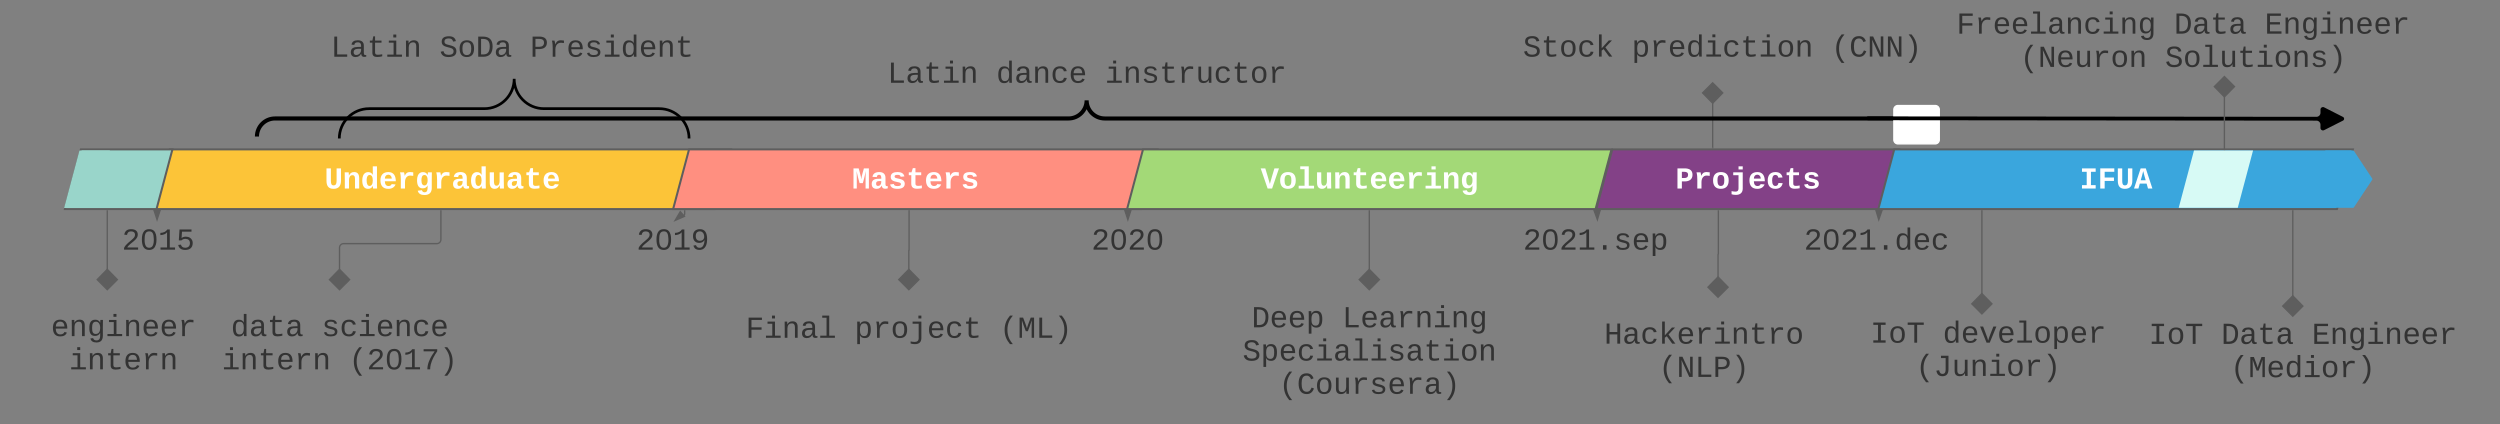 <svg xmlns="http://www.w3.org/2000/svg" xmlns:xlink="http://www.w3.org/1999/xlink" xmlns:lucid="lucid" width="3678" height="624"><rect width="100%" height="100%" fill="#808080" stroke="none"/><g transform="translate(1807 0)" lucid:page-tab-id="0_0"><path d="M-1323.18 10.17h538.3V129.7h-538.3z" fill="none"/><use xlink:href="#a" transform="matrix(1,0,0,1,-1323.181,10.174) translate(2.79 73.325)"/><use xlink:href="#b" transform="matrix(1,0,0,1,-1323.181,10.174) translate(162.816 73.325)"/><use xlink:href="#c" transform="matrix(1,0,0,1,-1323.181,10.174) translate(296.171 73.325)"/><path d="M712.68 217.28v-66.12" stroke="#5e5e5e" stroke-width="2" fill="none"/><path d="M713.68 218.28h-2v-1.03h2z" stroke="#5e5e5e" stroke-width=".05" fill="#5e5e5e"/><path d="M712.68 121.83l14.85 14.85-14.85 15.15-14.85-15.15z" stroke="#5e5e5e" stroke-width="2" fill="#5e5e5e"/><g fill="none"><path d="M-1423 200.9a6 6 0 0 1-6-6V84.96a6 6 0 0 1 6-6h2429.3a6 6 0 0 1 6 6V194.9a6 6 0 0 1-6 6z"/><path d="M1012.3 200.9c0-14.7-11.92-26.6-26.62-26.6h-1167.4c-14.7 0-26.63-11.93-26.63-26.64 0 14.7-11.92 26.63-26.63 26.63h-1167.4c-14.7 0-26.62 11.9-26.62 26.6" stroke="#000" stroke-width="6"/></g><use xlink:href="#a" transform="matrix(1,0,0,1,-1424.002,83.955) translate(922.619 37.825)"/><use xlink:href="#d" transform="matrix(1,0,0,1,-1424.002,83.955) translate(1082.645 37.825)"/><use xlink:href="#e" transform="matrix(1,0,0,1,-1424.002,83.955) translate(1242.671 37.825)"/><path d="M-1557.24 219.78h825.63l-23.43 87.8h-825.63z" stroke="#5e5e5e" stroke-width="3" fill="#fcc438"/><use xlink:href="#f" transform="matrix(1,0,0,1,-1575.656,224.776) translate(246.143 52.609)"/><path d="M-296.5 326.46H-.03v54.5h-296.5z" fill="none"/><use xlink:href="#g" transform="matrix(1,0,0,1,-296.512,326.465) translate(95.158 40.825)"/><path d="M-793.27 219.78h689.25l-23.42 87.8H-816.7z" stroke="#5e5e5e" stroke-width="3" fill="#ff8f80"/><use xlink:href="#h" transform="matrix(1,0,0,1,-811.689,224.776) translate(258.156 52.609)"/><path d="M-125.4 219.78h689.24l-23.42 87.8h-689.24z" stroke="#5e5e5e" stroke-width="3" fill="#a3d977"/><use xlink:href="#i" transform="matrix(1,0,0,1,-143.824,224.776) translate(191.479 52.609)"/><path d="M565 219.78h421.98l-23.4 87.8h-422z" stroke="#5e5e5e" stroke-width="3" fill="#834187"/><use xlink:href="#j" transform="matrix(1,0,0,1,546.569,224.776) translate(111.321 52.609)"/><path d="M979.8 219.78h674.8l-23.42 87.8h-674.8z" stroke="#5e5e5e" stroke-width="3" fill="#3aa6dd"/><use xlink:href="#k" transform="matrix(1,0,0,1,961.39,224.776) translate(291.163 52.609)"/><path d="M-1674.82 326.46h200.44v54.5h-200.44z" fill="none"/><use xlink:href="#l" transform="matrix(1,0,0,1,-1674.818,326.465) translate(47.158 40.825)"/><path d="M-965.75 326.46h296.5v54.5h-296.5z" fill="none"/><use xlink:href="#m" transform="matrix(1,0,0,1,-965.747,326.465) translate(95.158 40.825)"/><path d="M391.9 326.46h296.5v54.5H391.9z" fill="none"/><use xlink:href="#n" transform="matrix(1,0,0,1,391.907,326.465) translate(41.816 40.825)"/><g fill="none"><path d="M-1301.85 203.73a6 6 0 0 1-6-6V58.83a6 6 0 0 1 6-6h502.6a6 6 0 0 1 6 6v138.9a6 6 0 0 1-6 6z"/><path d="M-793.24 203.73c0-24.23-19.64-43.88-43.88-43.88h-169.54c-24.24 0-43.88-19.64-43.88-43.88 0 24.24-19.65 43.88-43.88 43.88h-169.55c-24.23 0-43.88 19.65-43.88 43.88" stroke="#000" stroke-width="4"/></g><path d="M-1553.3 427.64h491.6v155.9h-491.6z" fill="none"/><use xlink:href="#o" transform="matrix(1,0,0,1,-1553.286,427.637) translate(85.974 66.88)"/><use xlink:href="#p" transform="matrix(1,0,0,1,-1553.286,427.637) translate(219.329 66.88)"/><use xlink:href="#q" transform="matrix(1,0,0,1,-1553.286,427.637) translate(72.638 115.769)"/><use xlink:href="#r" transform="matrix(1,0,0,1,-1553.286,427.637) translate(259.336 115.769)"/><path d="M-1158.35 310.1v42.33a6 6 0 0 1-6 6h-137.14a6 6 0 0 0-6 6v32.46" stroke="#5e5e5e" stroke-width="2" fill="none"/><path d="M-1157.35 310.1h-2v-1h2z" stroke="#5e5e5e" stroke-width=".05" fill="#5e5e5e"/><path d="M-1307.5 426.22l-14.84-14.85 14.85-15.15 14.86 15.15z" stroke="#5e5e5e" stroke-width="2" fill="#5e5e5e"/><path d="M-1688.04 219.78h134.72l-23.4 87.8h-134.73z" stroke="#5e5e5e" stroke-width="3" fill="#99d5ca"/><path d="M-1649.18 310.1v86.8" stroke="#5e5e5e" stroke-width="2" fill="none"/><path d="M-1648.18 310.1h-2v-1h2z" stroke="#5e5e5e" stroke-width=".05" fill="#5e5e5e"/><path d="M-1649.18 426.22l-14.85-14.85 14.85-15.15 14.85 15.15z" stroke="#5e5e5e" stroke-width="2" fill="#5e5e5e"/><path d="M-1771.9 427.64h292.08v155.9h-292.07z" fill="none"/><use xlink:href="#s" transform="matrix(1,0,0,1,-1771.887,427.637) translate(39.816 66.88)"/><use xlink:href="#t" transform="matrix(1,0,0,1,-1771.887,427.637) translate(66.487 115.769)"/><path d="M-38.3 427.64h491.6V605.8H-38.3z" fill="none"/><use xlink:href="#u" transform="matrix(1,0,0,1,-38.287,427.637) translate(72.638 53.936)"/><use xlink:href="#v" transform="matrix(1,0,0,1,-38.287,427.637) translate(205.993 53.936)"/><use xlink:href="#w" transform="matrix(1,0,0,1,-38.287,427.637) translate(59.303 102.825)"/><use xlink:href="#x" transform="matrix(1,0,0,1,-38.287,427.637) translate(112.645 151.714)"/><path d="M207.5 310.1V396.88" stroke="#5e5e5e" stroke-width="2" fill="none"/><path d="M208.5 310.1h-2v-1h2z" stroke="#5e5e5e" stroke-width=".05" fill="#5e5e5e"/><path d="M207.5 426.22l-14.84-14.85 14.85-15.15 14.86 15.15z" stroke="#5e5e5e" stroke-width="2" fill="#5e5e5e"/><path d="M542.64 310.1v-1" stroke="#5e5e5e" stroke-width="2" fill="none"/><path d="M543.64 310.1h-2v-1h2z" stroke="#5e5e5e" stroke-width=".05" fill="#5e5e5e"/><path d="M543.07 323.23L538 309.1l9.27-.27z" stroke="#5e5e5e" stroke-width="2" fill="#5e5e5e"/><path d="M805.18 326.46h296.5v54.5h-296.5z" fill="none"/><use xlink:href="#y" transform="matrix(1,0,0,1,805.18,326.465) translate(41.816 40.825)"/><path d="M-147.7 310.1v-1" stroke="#5e5e5e" stroke-width="2" fill="none"/><path d="M-146.7 310.1h-2v-1h2z" stroke="#5e5e5e" stroke-width=".05" fill="#5e5e5e"/><path d="M-147.7 323.23l-4.64-14.27h9.27z" stroke="#5e5e5e" stroke-width="2" fill="#5e5e5e"/><path d="M-799.7 310.1v4.32a3.36 3.36 0 0 1-3.37 3.36h-3.35" stroke="#5e5e5e" stroke-width="2" fill="none"/><path d="M-798.7 310.1h-2v-1h2z" stroke="#5e5e5e" stroke-width=".05" fill="#5e5e5e"/><path d="M-813.8 324.32l7.6-12.93 6.14 6.93z" stroke="#5e5e5e" stroke-width="2" fill="#5e5e5e"/><path d="M-1575.9 310.1v-1" stroke="#5e5e5e" stroke-width="2" fill="none"/><path d="M-1574.9 310.1h-2v-1h1.32l.68-2.56z" stroke="#5e5e5e" stroke-width=".05" fill="#5e5e5e"/><path d="M-1575.95 323.23l-4.6-14.28 9.28.03z" stroke="#5e5e5e" stroke-width="2" fill="#5e5e5e"/><path d="M957.32 310.1v-1" stroke="#5e5e5e" stroke-width="2" fill="none"/><path d="M958.32 310.1h-2v-1h2z" stroke="#5e5e5e" stroke-width=".05" fill="#5e5e5e"/><path d="M957.03 323.23l-4.35-14.36 9.27.2z" stroke="#5e5e5e" stroke-width="2" fill="#5e5e5e"/><path d="M-744.87 427.64h549.62V539h-549.62z" fill="none"/><use xlink:href="#z" transform="matrix(1,0,0,1,-744.872,427.637) translate(34.961 69.325)"/><use xlink:href="#A" transform="matrix(1,0,0,1,-744.872,427.637) translate(194.987 69.325)"/><use xlink:href="#B" transform="matrix(1,0,0,1,-744.872,427.637) translate(408.355 69.325)"/><path d="M-469.57 310.1v58.08a.18.18 0 0 1-.18.18.18.18 0 0 0-.2.2v28.33" stroke="#5e5e5e" stroke-width="2" fill="none"/><path d="M-468.57 310.1h-2v-1h2z" stroke="#5e5e5e" stroke-width=".05" fill="#5e5e5e"/><path d="M-469.94 426.22l-14.84-14.85 14.84-15.15 14.85 15.15z" stroke="#5e5e5e" stroke-width="2" fill="#5e5e5e"/><path d="M489.32 438.77H910v155.9H489.3z" fill="none"/><use xlink:href="#C" transform="matrix(1,0,0,1,489.317,438.772) translate(63.809 66.88)"/><use xlink:href="#D" transform="matrix(1,0,0,1,489.317,438.772) translate(143.822 115.769)"/><path d="M721.07 310.1v63.6a.24.24 0 0 1-.25.23.24.24 0 0 0-.24.24v33.85" stroke="#5e5e5e" stroke-width="2" fill="none"/><path d="M722.07 310.1h-2v-1h2z" stroke="#5e5e5e" stroke-width=".05" fill="#5e5e5e"/><path d="M720.58 437.36l-14.85-14.85 14.85-15.14 14.85 15.15z" stroke="#5e5e5e" stroke-width="2" fill="#5e5e5e"/><path d="M916.42 463.3h403v103.53h-403z" fill="none"/><use xlink:href="#E" transform="matrix(1,0,0,1,916.422,463.288) translate(28.138 40.88)"/><use xlink:href="#F" transform="matrix(1,0,0,1,916.422,463.288) translate(134.822 40.88)"/><use xlink:href="#G" transform="matrix(1,0,0,1,916.422,463.288) translate(94.816 89.769)"/><path d="M1108.75 310.1v122.44" stroke="#5e5e5e" stroke-width="2" fill="none"/><path d="M1109.75 310.1h-2v-1h2z" stroke="#5e5e5e" stroke-width=".05" fill="#5e5e5e"/><path d="M1108.75 461.87l-14.85-14.85 14.85-15.15 14.84 15.15z" stroke="#5e5e5e" stroke-width="2" fill="#5e5e5e"/><path d="M360.42 19.45h732.48V120.4H360.42z" fill="none"/><use xlink:href="#H" transform="matrix(1,0,0,1,360.419,19.453) translate(73.119 63.825)"/><use xlink:href="#I" transform="matrix(1,0,0,1,360.419,19.453) translate(233.145 63.825)"/><use xlink:href="#J" transform="matrix(1,0,0,1,360.419,19.453) translate(526.526 63.825)"/><path d="M979.27 161.25a6 6 0 0 1 6-6h54.8a6 6 0 0 1 6 6v44.4a6 6 0 0 1-6 6h-54.8a6 6 0 0 1-6-6z" stroke="#fff" stroke-width="2" fill="#fff"/><path d="M938.7 174.04a2.8 2.8 0 0 1 2.8-2.8l659.4.64a6 6 0 0 0 6-6v-4.67a3.7 3.7 0 0 1 5.35-3.28l27.75 14.1a3.04 3.04 0 0 1 0 5.4l-27.78 14.05a3.7 3.7 0 0 1-5.35-3.3v-4.68a6 6 0 0 0-6-6.02l-659.38-.64a2.8 2.8 0 0 1-2.8-2.8z" stroke="#000" stroke-opacity="0"/><path d="M1614.73 305.72a1 1 0 0 1-1-1v-82.36a1 1 0 0 1 1-1h39.9a1.86 1.86 0 0 1 1.57.84l26.84 40.5a1.5 1.5 0 0 1 0 1.67l-26.84 40.5a1.86 1.86 0 0 1-1.56.85z" stroke="#000" stroke-opacity="0" stroke-width="2" fill="#3aa6dd"/><path d="M-374.36 309.1" stroke="#000" stroke-opacity="0" stroke-width="2" fill="none"/><path d="M-377.6 309.1l-14.26 4.62v-9.27z" stroke="#000" stroke-opacity="0" stroke-width="2" fill-opacity="0"/><path d="M-1690.14 221.36h44.8l-22.57 84.68h-44.82z" fill="#99d5ca"/><path d="M1465.54 220.36v-78.48" stroke="#5e5e5e" stroke-width="2" fill="none"/><path d="M1466.54 221.36h-2v-1.02h2z" stroke="#5e5e5e" stroke-width=".05" fill="#5e5e5e"/><path d="M1465.54 112.55l14.85 14.85-14.86 15.15-14.84-15.15z" stroke="#5e5e5e" stroke-width="2" fill="#5e5e5e"/><path d="M1420.67 310.1v33a6 6 0 0 1-6 6h-246.7a6 6 0 0 1-6-6v-15.5" stroke="#000" stroke-opacity="0" stroke-width="2" fill="none"/><path d="M1161.96 312.32l4.63 14.27h-9.28z" stroke="#000" stroke-opacity="0" stroke-width="2" fill-opacity="0"/><path d="M1038.3 10.17h732.5v100.96h-732.5z" fill="none"/><g><use xlink:href="#K" transform="matrix(1,0,0,1,1038.303,10.174) translate(33.112 39.38)"/><use xlink:href="#L" transform="matrix(1,0,0,1,1038.303,10.174) translate(353.164 39.38)"/><use xlink:href="#M" transform="matrix(1,0,0,1,1038.303,10.174) translate(486.52 39.38)"/><use xlink:href="#N" transform="matrix(1,0,0,1,1038.303,10.174) translate(126.461 88.269)"/><use xlink:href="#O" transform="matrix(1,0,0,1,1038.303,10.174) translate(339.829 88.269)"/></g><path d="M1566.15 310.1v125.75" stroke="#5e5e5e" stroke-width="2" fill="none"/><path d="M1567.15 310.1h-2v-1h2z" stroke="#5e5e5e" stroke-width=".05" fill="#5e5e5e"/><path d="M1566.15 465.2l-14.85-14.85 14.85-15.15 14.85 15.15z" stroke="#5e5e5e" stroke-width="2" fill="#5e5e5e"/><path d="M1348.9 466.6h463.8v100.23h-463.8z" fill="none"/><g><use xlink:href="#E" transform="matrix(1,0,0,1,1348.895,466.611) translate(5.296 39.38)"/><use xlink:href="#P" transform="matrix(1,0,0,1,1348.895,466.611) translate(111.98 39.38)"/><use xlink:href="#Q" transform="matrix(1,0,0,1,1348.895,466.611) translate(245.336 39.38)"/><use xlink:href="#R" transform="matrix(1,0,0,1,1348.895,466.611) translate(125.316 88.269)"/></g><path d="M-1045.53 112.13v484.12a6 6 0 0 0 6 6h791.95a6 6 0 0 1 6 6v466.6M-1045.53 112.16v-1.03" stroke="#000" stroke-opacity="0" stroke-width="2" fill="none"/><path d="M-241.58 1090.13l-4.64-14.27h9.28z" stroke="#000" stroke-opacity="0" stroke-width="2" fill-opacity="0"/><path d="M-1364.94 70.65h-55.5M-1364.96 70.65h1.02" stroke="#000" stroke-opacity="0" stroke-width="2" fill="none"/><path d="M-1435.7 70.65l14.26-4.63v9.27z" stroke="#000" stroke-opacity="0" stroke-width="2" fill-opacity="0"/><path d="M1180.55 170.5v-10.26" stroke="#000" stroke-opacity="0" stroke-width="2" fill="none"/><path d="M1175.23 151.5l11.38 9.77-7.9 4.83z" stroke="#000" stroke-opacity="0" stroke-width="2" fill-opacity="0"/><path d="M1420.8 221.36h86.9l-22.48 84.36h-86.9z" fill="#d7faf5"/><defs><path fill="#333" d="M237 0v-1349h191v1193h672V0H237" id="S"/><path fill="#333" d="M1000-272c3 95 12 159 101 161 21 0 41-3 59-7V-6c-44 10-86 16-139 16-141 2-191-84-197-217h-6C748-76 648 20 446 20c-207 0-318-120-318-322 0-266 194-348 454-354l236-4c12-191-40-305-222-305-140 0-220 47-232 172l-188-17c33-204 181-292 423-292 255 0 401 118 401 364v466zm-683-27c0 109 63 184 175 182 166-3 259-96 306-217 24-65 20-120 20-200-232 7-501-28-501 235" id="T"/><path fill="#333" d="M682 16c-209 0-323-80-324-285v-671H190v-142h170l58-282h120v282h432v142H538v652c2 114 60 155 182 155 106 0 209-16 297-34v137C921-4 806 16 682 16" id="U"/><path fill="#333" d="M745-142h380V0H143v-142h422v-798H246v-142h499v940zM545-1292v-192h200v192H545" id="V"/><path fill="#333" d="M706-1102c241 0 344 136 343 381V0H868v-695c1-168-57-273-220-268-190 6-283 138-283 336V0H185c-3-360 6-732-6-1082h170c4 54 7 126 8 185h3c63-121 164-204 346-205" id="W"/><g id="a"><use transform="matrix(0.022,0,0,0.022,0,0)" xlink:href="#S"/><use transform="matrix(0.022,0,0,0.022,26.671,0)" xlink:href="#T"/><use transform="matrix(0.022,0,0,0.022,53.342,0)" xlink:href="#U"/><use transform="matrix(0.022,0,0,0.022,80.013,0)" xlink:href="#V"/><use transform="matrix(0.022,0,0,0.022,106.684,0)" xlink:href="#W"/></g><path fill="#333" d="M614-1226c-167 1-283 53-283 213 0 183 186 193 334 234 230 63 463 120 463 409 0 286-219 387-518 390C309 23 131-98 79-338l185-37c34 165 149 248 351 246 184-2 324-58 324-238 0-203-207-221-372-266-210-57-422-111-422-377 0-267 201-356 470-360 279-5 430 101 480 324l-188 33c-28-141-121-215-293-213" id="X"/><path fill="#333" d="M615-1102c343 0 484 203 482 560-1 347-147 562-488 562-336 0-475-219-479-562-4-349 156-560 485-560zm-8 989c240 0 301-180 301-429 0-245-55-427-290-427-236 0-299 181-299 427 0 243 61 429 288 429" id="Y"/><path fill="#333" d="M473-1349c438-1 655 221 652 661C1122-268 945-8 532 0H162v-1349h311zm42 1193c308-4 416-205 418-532 2-330-131-509-459-505H353v1037h162" id="Z"/><g id="b"><use transform="matrix(0.022,0,0,0.022,0,0)" xlink:href="#X"/><use transform="matrix(0.022,0,0,0.022,26.671,0)" xlink:href="#Y"/><use transform="matrix(0.022,0,0,0.022,53.342,0)" xlink:href="#Z"/><use transform="matrix(0.022,0,0,0.022,80.013,0)" xlink:href="#T"/></g><path fill="#333" d="M622-1349c296 4 497 117 497 404 0 282-193 424-485 431H353V0H162v-1349h460zm-15 684c195-3 320-88 320-277 0-184-129-255-328-254H353v531h254" id="aa"/><path fill="#333" d="M839-1102c70 0 148 7 206 17v167c-112-18-268-36-363 15-129 69-208 203-208 395V0H294c-10-367 32-789-52-1082h171c21 75 41 161 48 250h5c67-152 152-270 373-270" id="ab"/><path fill="#333" d="M617-1102c355 0 481 238 477 599H322c5 222 84 388 301 388 144 0 244-59 284-166l158 45C1002-72 854 20 623 20c-342 0-490-220-490-568 0-346 151-554 484-554zm291 461c-18-192-90-328-289-328-194 0-287 128-295 328h584" id="ac"/><path fill="#333" d="M873-819c-18-114-119-146-250-146-163 0-245 50-245 151 0 151 170 148 294 185 182 54 388 94 388 320 0 240-189 325-439 329-245 4-410-69-454-268l159-31c24 133 136 168 295 165 144-2 270-31 270-171 0-164-195-160-331-202-167-52-350-87-350-299 0-218 173-315 413-313 220 2 373 77 412 260" id="ad"/><path fill="#333" d="M865-914c-3-187-2-380-2-570h180v1261c0 76 1 155 6 223H877c-8-49-9-116-10-174h-5C801-44 708 26 530 26c-135 0-234-46-297-139s-95-232-95-419c0-377 131-566 392-566 176 0 271 63 335 184zm-286-51c-222 0-255 197-255 427 0 229 31 425 253 425 237 0 286-195 286-441 0-238-52-411-284-411" id="ae"/><g id="c"><use transform="matrix(0.022,0,0,0.022,0,0)" xlink:href="#aa"/><use transform="matrix(0.022,0,0,0.022,26.671,0)" xlink:href="#ab"/><use transform="matrix(0.022,0,0,0.022,53.342,0)" xlink:href="#ac"/><use transform="matrix(0.022,0,0,0.022,80.013,0)" xlink:href="#ad"/><use transform="matrix(0.022,0,0,0.022,106.684,0)" xlink:href="#V"/><use transform="matrix(0.022,0,0,0.022,133.355,0)" xlink:href="#ae"/><use transform="matrix(0.022,0,0,0.022,160.026,0)" xlink:href="#ac"/><use transform="matrix(0.022,0,0,0.022,186.697,0)" xlink:href="#W"/><use transform="matrix(0.022,0,0,0.022,213.368,0)" xlink:href="#U"/></g><path fill="#333" d="M631 20c-350 0-501-215-501-562 0-355 162-560 502-560 250 0 399 118 446 323l-192 14c-23-124-109-196-262-196-242 0-305 171-305 415 1 245 61 427 304 427 151 0 248-77 267-215l190 12C1039-107 883 20 631 20" id="af"/><g id="d"><use transform="matrix(0.022,0,0,0.022,0,0)" xlink:href="#ae"/><use transform="matrix(0.022,0,0,0.022,26.671,0)" xlink:href="#T"/><use transform="matrix(0.022,0,0,0.022,53.342,0)" xlink:href="#W"/><use transform="matrix(0.022,0,0,0.022,80.013,0)" xlink:href="#af"/><use transform="matrix(0.022,0,0,0.022,106.684,0)" xlink:href="#ac"/></g><path fill="#333" d="M528 20c-247 0-343-132-343-381v-721h180v686c-4 177 45 284 224 277 194-8 279-136 279-336v-627h181c3 360-6 732 6 1082H885c-4-54-7-126-8-185h-3C809-64 714 20 528 20" id="ag"/><g id="e"><use transform="matrix(0.022,0,0,0.022,0,0)" xlink:href="#V"/><use transform="matrix(0.022,0,0,0.022,26.671,0)" xlink:href="#W"/><use transform="matrix(0.022,0,0,0.022,53.342,0)" xlink:href="#ad"/><use transform="matrix(0.022,0,0,0.022,80.013,0)" xlink:href="#U"/><use transform="matrix(0.022,0,0,0.022,106.684,0)" xlink:href="#ab"/><use transform="matrix(0.022,0,0,0.022,133.355,0)" xlink:href="#ag"/><use transform="matrix(0.022,0,0,0.022,160.026,0)" xlink:href="#af"/><use transform="matrix(0.022,0,0,0.022,186.697,0)" xlink:href="#U"/><use transform="matrix(0.022,0,0,0.022,213.368,0)" xlink:href="#Y"/><use transform="matrix(0.022,0,0,0.022,240.039,0)" xlink:href="#ab"/></g><path fill="#fff" d="M1100-543c2 361-147 563-501 563-342 0-470-199-470-548v-821h295v818c3 172 13 322 183 320 173-2 198-150 198-330v-808h295v806" id="ah"/><path fill="#fff" d="M768-1103c247 0 336 167 336 416V0H824v-619c-3-164-24-273-171-273-164 0-229 142-229 312V0H143c-4-359 9-736-8-1082h268c7 63 12 146 13 215h4c67-145 160-236 348-236" id="ai"/><path fill="#fff" d="M802-909c-3-189-2-383-2-575h281v1248c-1 83 4 168 8 236H817c-9-50-14-117-15-176h-4C735-49 651 20 482 20 191 20 97-238 97-539c0-243 66-432 221-519 50-28 108-42 175-42 162 2 253 78 309 191zm-70 658c91-113 93-462 2-584-46-61-145-100-224-53-96 56-119 190-120 349 0 123 17 214 52 275 46 82 130 115 222 74 25-12 46-33 68-61" id="aj"/><path fill="#fff" d="M1113-274C1038-96 884 20 626 20c-352 0-526-209-526-566 0-358 185-556 530-556 358 0 496 251 499 615H395c5 180 68 319 245 319 102 0 186-45 208-129zM857-663c-6-177-128-307-315-247-94 30-141 121-145 247h460" id="ak"/><path fill="#fff" d="M875-1102c70 0 148 7 206 17v237c-110-17-267-37-359 15-123 69-192 207-192 395V0H250c-10-367 32-789-52-1082h271c19 69 36 149 46 228h4c52-151 151-250 356-248" id="al"/><path fill="#fff" d="M1108-33c-3 314-178 467-492 467-243 0-400-94-447-291l281-33c17 79 82 141 174 141 176 0 212-155 205-347-2-40 5-80 0-115C773-85 665-12 501-12c-288 0-377-242-377-538 0-242 65-426 223-510 50-26 108-39 175-39 160 0 253 78 307 191h5c1-58 5-125 14-174h266c-12 335-3 703-6 1049zM811-384c25-82 27-259 1-342-30-99-77-180-190-180-172 0-205 171-205 356 0 116 18 202 54 258 48 76 129 107 221 70 62-25 96-86 119-162" id="am"/><path fill="#fff" d="M775-193C708-75 621 20 439 20 226 20 106-93 106-306c0-251 170-341 417-346l223-4c4-143-12-264-148-264-103 0-141 58-150 153l-293-14c37-219 194-321 455-321 263 0 418 130 417 390v392c1 84 5 161 89 160 21 0 42-2 62-6v152c-57 15-108 27-180 26-145 0-202-73-217-205h-6zm-256 17c168 0 234-139 227-325-166 4-347-25-347 173 0 94 33 152 120 152" id="an"/><path fill="#fff" d="M471 20c-247 0-336-169-336-415v-687h281v607c4 148 31 285 172 285 152 0 207-150 207-312v-580h281c4 359-9 736 8 1082H816c-7-63-11-146-12-215h-5C736-76 644 20 471 20" id="ao"/><path fill="#fff" d="M711 13c-250 0-386-99-385-349l2-556H161v-190h181l88-282h176v282h385v190H606v530c-10 130 45 186 174 184 91-2 176-11 255-27v186C933-1 833 13 711 13" id="ap"/><g id="f"><use transform="matrix(0.022,0,0,0.022,0,0)" xlink:href="#ah"/><use transform="matrix(0.022,0,0,0.022,26.671,0)" xlink:href="#ai"/><use transform="matrix(0.022,0,0,0.022,53.342,0)" xlink:href="#aj"/><use transform="matrix(0.022,0,0,0.022,80.013,0)" xlink:href="#ak"/><use transform="matrix(0.022,0,0,0.022,106.684,0)" xlink:href="#al"/><use transform="matrix(0.022,0,0,0.022,133.355,0)" xlink:href="#am"/><use transform="matrix(0.022,0,0,0.022,160.026,0)" xlink:href="#al"/><use transform="matrix(0.022,0,0,0.022,186.697,0)" xlink:href="#an"/><use transform="matrix(0.022,0,0,0.022,213.368,0)" xlink:href="#aj"/><use transform="matrix(0.022,0,0,0.022,240.039,0)" xlink:href="#ao"/><use transform="matrix(0.022,0,0,0.022,266.71,0)" xlink:href="#an"/><use transform="matrix(0.022,0,0,0.022,293.381,0)" xlink:href="#ap"/><use transform="matrix(0.022,0,0,0.022,320.052,0)" xlink:href="#ak"/></g><path fill="#333" d="M611-1370c266 0 451 106 451 368 0 147-77 243-154 327-132 144-316 255-451 395-42 44-75 87-96 134h723V0H144v-117c124-264 387-411 582-603 73-72 151-147 151-271 0-161-104-231-266-231-163 0-249 90-268 238l-184-17c35-233 185-369 452-369" id="aq"/><path fill="#333" d="M1065-1013c47 164 49 500-1 665C999-130 875 20 611 20c-377 0-484-300-487-695-2-245 41-425 141-551 77-98 191-144 352-144 261 0 386 140 448 357zM741-155c199-92 203-504 159-785-26-168-96-284-283-284-281 0-308 256-311 549-2 181 18 324 80 428 46 77 115 118 227 120 47 0 90-10 128-28" id="ar"/><g id="g"><use transform="matrix(0.022,0,0,0.022,0,0)" xlink:href="#aq"/><use transform="matrix(0.022,0,0,0.022,26.671,0)" xlink:href="#ar"/><use transform="matrix(0.022,0,0,0.022,53.342,0)" xlink:href="#aq"/><use transform="matrix(0.022,0,0,0.022,80.013,0)" xlink:href="#ar"/></g><path fill="#fff" d="M305-1169c27 366 9 780 14 1169H99v-1349h347c49 189 108 371 150 564 12 56 15 107 23 166 33-270 117-487 176-730h335V0H908c5-390-13-801 16-1169-52 285-130 541-199 809H507c-70-267-148-525-202-809" id="as"/><path fill="#fff" d="M622-916c-112 2-200 14-200 111 0 90 89 101 168 121 234 58 514 77 514 368C1104-4 751 54 434 5 267-21 161-112 121-270l247-37c24 111 113 145 252 141 114-3 226-12 226-124 0-101-103-113-192-134-225-54-490-76-490-351 0-247 201-328 458-328 245 0 413 88 457 292l-249 26c-16-98-92-133-208-131" id="at"/><g id="h"><use transform="matrix(0.022,0,0,0.022,0,0)" xlink:href="#as"/><use transform="matrix(0.022,0,0,0.022,26.671,0)" xlink:href="#an"/><use transform="matrix(0.022,0,0,0.022,53.342,0)" xlink:href="#at"/><use transform="matrix(0.022,0,0,0.022,80.013,0)" xlink:href="#ap"/><use transform="matrix(0.022,0,0,0.022,106.684,0)" xlink:href="#ak"/><use transform="matrix(0.022,0,0,0.022,133.355,0)" xlink:href="#al"/><use transform="matrix(0.022,0,0,0.022,160.026,0)" xlink:href="#at"/></g><path fill="#fff" d="M766 0H467L3-1349h308c102 347 212 687 307 1041 91-356 204-694 304-1041h305" id="au"/><path fill="#fff" d="M616-1102c361 0 521 202 521 560 0 354-171 562-527 562C259 20 92-192 92-542c0-351 169-560 524-560zm-9 930c200-2 236-165 236-370 0-199-27-367-223-367-195 0-233 146-233 367 0 129 18 223 55 282s92 88 165 88" id="av"/><path fill="#fff" d="M794-190h353V0H118v-190h395v-1104H223v-190h571v1294" id="aw"/><path fill="#fff" d="M794-190h353V0H118v-190h395v-702H223v-190h571v892zM513-1277v-207h281v207H513" id="ax"/><g id="i"><use transform="matrix(0.022,0,0,0.022,0,0)" xlink:href="#au"/><use transform="matrix(0.022,0,0,0.022,26.671,0)" xlink:href="#av"/><use transform="matrix(0.022,0,0,0.022,53.342,0)" xlink:href="#aw"/><use transform="matrix(0.022,0,0,0.022,80.013,0)" xlink:href="#ao"/><use transform="matrix(0.022,0,0,0.022,106.684,0)" xlink:href="#ai"/><use transform="matrix(0.022,0,0,0.022,133.355,0)" xlink:href="#ap"/><use transform="matrix(0.022,0,0,0.022,160.026,0)" xlink:href="#ak"/><use transform="matrix(0.022,0,0,0.022,186.697,0)" xlink:href="#ak"/><use transform="matrix(0.022,0,0,0.022,213.368,0)" xlink:href="#al"/><use transform="matrix(0.022,0,0,0.022,240.039,0)" xlink:href="#ax"/><use transform="matrix(0.022,0,0,0.022,266.71,0)" xlink:href="#ai"/><use transform="matrix(0.022,0,0,0.022,293.381,0)" xlink:href="#am"/></g><path fill="#fff" d="M616-1349c316 3 526 118 526 426 0 301-201 442-514 447H431V0H136v-1349h480zm-25 646c164 1 254-62 254-215 0-157-99-200-262-202H431v417h160" id="ay"/><path fill="#fff" d="M380 206c143 0 202-71 202-216v-882H228v-190h636V13c-6 279-184 412-459 412-107 0-208-16-288-43V172c69 16 169 34 263 34zm203-1483v-207h281v207H583" id="az"/><path fill="#fff" d="M1109-360C1066-122 902 20 624 20c-347 0-514-209-514-555 0-353 168-567 518-567 270 0 425 136 473 361l-283 14c-16-106-75-183-196-182-75 0-130 31-165 93s-52 152-52 270c0 249 74 374 221 374 120 0 188-82 201-201" id="aA"/><g id="j"><use transform="matrix(0.022,0,0,0.022,0,0)" xlink:href="#ay"/><use transform="matrix(0.022,0,0,0.022,26.671,0)" xlink:href="#al"/><use transform="matrix(0.022,0,0,0.022,53.342,0)" xlink:href="#av"/><use transform="matrix(0.022,0,0,0.022,80.013,0)" xlink:href="#az"/><use transform="matrix(0.022,0,0,0.022,106.684,0)" xlink:href="#ak"/><use transform="matrix(0.022,0,0,0.022,133.355,0)" xlink:href="#aA"/><use transform="matrix(0.022,0,0,0.022,160.026,0)" xlink:href="#ap"/><use transform="matrix(0.022,0,0,0.022,186.697,0)" xlink:href="#at"/></g><path fill="#fff" d="M157-1349h916v228H757v893h316V0H157v-228h316v-893H157v-228" id="aB"/><path fill="#fff" d="M462-1121v384h621v228H462V0H167v-1349h939v228H462" id="aC"/><path fill="#fff" d="M1229 0H935l-92-330H387L295 0H0l443-1349h344zM615-1167c-46 213-110 412-166 615h332c-56-204-119-401-166-615" id="aD"/><g id="k"><use transform="matrix(0.022,0,0,0.022,0,0)" xlink:href="#aB"/><use transform="matrix(0.022,0,0,0.022,26.671,0)" xlink:href="#aC"/><use transform="matrix(0.022,0,0,0.022,53.342,0)" xlink:href="#ah"/><use transform="matrix(0.022,0,0,0.022,80.013,0)" xlink:href="#aD"/></g><path fill="#333" d="M148-1120c216-7 379-89 463-229h166v1204h353V0H157v-145h439v-1021c-79 124-254 184-448 194v-148" id="aE"/><path fill="#333" d="M353-779c69-51 166-92 291-90 218 3 357 100 423 255 21 52 32 109 32 170 0 305-189 464-500 464-268 0-424-116-471-335l182-21c35 130 124 212 293 209 198-4 309-114 309-313 0-182-118-282-305-282-120 0-198 45-262 101H169l47-728h801v145H382" id="aF"/><g id="l"><use transform="matrix(0.022,0,0,0.022,0,0)" xlink:href="#aq"/><use transform="matrix(0.022,0,0,0.022,26.671,0)" xlink:href="#ar"/><use transform="matrix(0.022,0,0,0.022,53.342,0)" xlink:href="#aE"/><use transform="matrix(0.022,0,0,0.022,80.013,0)" xlink:href="#aF"/></g><path fill="#333" d="M141-911c0-296 172-459 469-459 157 0 276 55 356 166s121 278 121 501c-1 324-87 567-297 677-134 70-367 56-475-22-71-52-117-126-145-226l172-27c34 111 103 176 238 176 187 0 261-138 304-298 16-65 24-141 25-227-59 121-177 199-350 199-275 0-418-184-418-460zm461 318c168 0 289-96 289-269 0-158-59-275-163-332-36-20-77-30-124-30-187 0-280 125-280 313s90 318 278 318" id="aG"/><g id="m"><use transform="matrix(0.022,0,0,0.022,0,0)" xlink:href="#aq"/><use transform="matrix(0.022,0,0,0.022,26.671,0)" xlink:href="#ar"/><use transform="matrix(0.022,0,0,0.022,53.342,0)" xlink:href="#aE"/><use transform="matrix(0.022,0,0,0.022,80.013,0)" xlink:href="#aG"/></g><path fill="#333" d="M496 0v-299h235V0H496" id="aH"/><path fill="#333" d="M698-1104c312 3 392 244 392 558 0 315-82 566-392 566-169 0-277-65-331-184h-5c8 188 2 394 4 589H185V-858c0-76-1-156-6-224h175c6 52 9 120 10 178h4c58-122 150-202 330-200zm-49 991c225 0 255-203 255-433 0-225-32-419-253-419-236 0-285 192-285 441 0 237 53 411 283 411" id="aI"/><g id="n"><use transform="matrix(0.022,0,0,0.022,0,0)" xlink:href="#aq"/><use transform="matrix(0.022,0,0,0.022,26.671,0)" xlink:href="#ar"/><use transform="matrix(0.022,0,0,0.022,53.342,0)" xlink:href="#aq"/><use transform="matrix(0.022,0,0,0.022,80.013,0)" xlink:href="#aE"/><use transform="matrix(0.022,0,0,0.022,106.684,0)" xlink:href="#aH"/><use transform="matrix(0.022,0,0,0.022,133.355,0)" xlink:href="#ad"/><use transform="matrix(0.022,0,0,0.022,160.026,0)" xlink:href="#ac"/><use transform="matrix(0.022,0,0,0.022,186.697,0)" xlink:href="#aI"/></g><g id="o"><use transform="matrix(0.022,0,0,0.022,0,0)" xlink:href="#ae"/><use transform="matrix(0.022,0,0,0.022,26.671,0)" xlink:href="#T"/><use transform="matrix(0.022,0,0,0.022,53.342,0)" xlink:href="#U"/><use transform="matrix(0.022,0,0,0.022,80.013,0)" xlink:href="#T"/></g><g id="p"><use transform="matrix(0.022,0,0,0.022,0,0)" xlink:href="#ad"/><use transform="matrix(0.022,0,0,0.022,26.671,0)" xlink:href="#af"/><use transform="matrix(0.022,0,0,0.022,53.342,0)" xlink:href="#V"/><use transform="matrix(0.022,0,0,0.022,80.013,0)" xlink:href="#ac"/><use transform="matrix(0.022,0,0,0.022,106.684,0)" xlink:href="#W"/><use transform="matrix(0.022,0,0,0.022,133.355,0)" xlink:href="#af"/><use transform="matrix(0.022,0,0,0.022,160.026,0)" xlink:href="#ac"/></g><g id="q"><use transform="matrix(0.022,0,0,0.022,0,0)" xlink:href="#V"/><use transform="matrix(0.022,0,0,0.022,26.671,0)" xlink:href="#W"/><use transform="matrix(0.022,0,0,0.022,53.342,0)" xlink:href="#U"/><use transform="matrix(0.022,0,0,0.022,80.013,0)" xlink:href="#ac"/><use transform="matrix(0.022,0,0,0.022,106.684,0)" xlink:href="#ab"/><use transform="matrix(0.022,0,0,0.022,133.355,0)" xlink:href="#W"/></g><path fill="#333" d="M891-1484c-201 251-362 514-362 954 0 441 161 704 362 955H701C500 176 342-90 342-532c0-440 159-704 359-952h190" id="aJ"/><path fill="#333" d="M1069-1210C890-948 720-664 634-316c-25 105-38 210-38 316H408c9-385 153-667 302-925 57-98 120-190 185-279H158v-145h911v139" id="aK"/><path fill="#333" d="M528-1484c201 248 357 511 357 952 0 442-156 709-357 957H336C537 174 700-89 700-530c0-440-163-703-364-954h192" id="aL"/><g id="r"><use transform="matrix(0.022,0,0,0.022,0,0)" xlink:href="#aJ"/><use transform="matrix(0.022,0,0,0.022,26.671,0)" xlink:href="#aq"/><use transform="matrix(0.022,0,0,0.022,53.342,0)" xlink:href="#ar"/><use transform="matrix(0.022,0,0,0.022,80.013,0)" xlink:href="#aE"/><use transform="matrix(0.022,0,0,0.022,106.684,0)" xlink:href="#aK"/><use transform="matrix(0.022,0,0,0.022,133.355,0)" xlink:href="#aL"/></g><path fill="#333" d="M1048-32c-2 300-135 456-433 456-222-1-358-88-400-267l184-25c22 99 100 157 222 156 184-2 248-125 248-315 0-64 3-133-2-194C807-100 706-13 524-12c-306 0-381-228-381-537 0-318 85-550 400-550 164 0 271 83 325 202h3c1-60 3-134 12-185h171c-13 339-4 702-6 1050zM585-145c210-8 284-178 284-406 0-192-52-331-177-392-33-16-69-22-104-22-223 2-259 184-259 414 0 229 31 415 256 406" id="aM"/><g id="s"><use transform="matrix(0.022,0,0,0.022,0,0)" xlink:href="#ac"/><use transform="matrix(0.022,0,0,0.022,26.671,0)" xlink:href="#W"/><use transform="matrix(0.022,0,0,0.022,53.342,0)" xlink:href="#aM"/><use transform="matrix(0.022,0,0,0.022,80.013,0)" xlink:href="#V"/><use transform="matrix(0.022,0,0,0.022,106.684,0)" xlink:href="#W"/><use transform="matrix(0.022,0,0,0.022,133.355,0)" xlink:href="#ac"/><use transform="matrix(0.022,0,0,0.022,160.026,0)" xlink:href="#ac"/><use transform="matrix(0.022,0,0,0.022,186.697,0)" xlink:href="#ab"/></g><g id="t"><use transform="matrix(0.022,0,0,0.022,0,0)" xlink:href="#V"/><use transform="matrix(0.022,0,0,0.022,26.671,0)" xlink:href="#W"/><use transform="matrix(0.022,0,0,0.022,53.342,0)" xlink:href="#U"/><use transform="matrix(0.022,0,0,0.022,80.013,0)" xlink:href="#ac"/><use transform="matrix(0.022,0,0,0.022,106.684,0)" xlink:href="#ab"/><use transform="matrix(0.022,0,0,0.022,133.355,0)" xlink:href="#W"/></g><g id="u"><use transform="matrix(0.022,0,0,0.022,0,0)" xlink:href="#Z"/><use transform="matrix(0.022,0,0,0.022,26.671,0)" xlink:href="#ac"/><use transform="matrix(0.022,0,0,0.022,53.342,0)" xlink:href="#ac"/><use transform="matrix(0.022,0,0,0.022,80.013,0)" xlink:href="#aI"/></g><g id="v"><use transform="matrix(0.022,0,0,0.022,0,0)" xlink:href="#S"/><use transform="matrix(0.022,0,0,0.022,26.671,0)" xlink:href="#ac"/><use transform="matrix(0.022,0,0,0.022,53.342,0)" xlink:href="#T"/><use transform="matrix(0.022,0,0,0.022,80.013,0)" xlink:href="#ab"/><use transform="matrix(0.022,0,0,0.022,106.684,0)" xlink:href="#W"/><use transform="matrix(0.022,0,0,0.022,133.355,0)" xlink:href="#V"/><use transform="matrix(0.022,0,0,0.022,160.026,0)" xlink:href="#W"/><use transform="matrix(0.022,0,0,0.022,186.697,0)" xlink:href="#aM"/></g><path fill="#333" d="M736-142h380V0H134v-142h422v-1200H267v-142h469v1342" id="aN"/><g id="w"><use transform="matrix(0.022,0,0,0.022,0,0)" xlink:href="#X"/><use transform="matrix(0.022,0,0,0.022,26.671,0)" xlink:href="#aI"/><use transform="matrix(0.022,0,0,0.022,53.342,0)" xlink:href="#ac"/><use transform="matrix(0.022,0,0,0.022,80.013,0)" xlink:href="#af"/><use transform="matrix(0.022,0,0,0.022,106.684,0)" xlink:href="#V"/><use transform="matrix(0.022,0,0,0.022,133.355,0)" xlink:href="#T"/><use transform="matrix(0.022,0,0,0.022,160.026,0)" xlink:href="#aN"/><use transform="matrix(0.022,0,0,0.022,186.697,0)" xlink:href="#V"/><use transform="matrix(0.022,0,0,0.022,213.368,0)" xlink:href="#ad"/><use transform="matrix(0.022,0,0,0.022,240.039,0)" xlink:href="#T"/><use transform="matrix(0.022,0,0,0.022,266.71,0)" xlink:href="#U"/><use transform="matrix(0.022,0,0,0.022,293.381,0)" xlink:href="#V"/><use transform="matrix(0.022,0,0,0.022,320.052,0)" xlink:href="#Y"/><use transform="matrix(0.022,0,0,0.022,346.723,0)" xlink:href="#W"/></g><path fill="#333" d="M650-1214c-281 0-336 244-336 533 0 295 60 546 347 546 188 0 263-142 322-282l159 65C1058-155 935 20 659 20c-401 0-546-295-546-701 0-407 135-689 536-689 264 0 391 146 466 335l-168 65c-47-129-127-244-297-244" id="aO"/><g id="x"><use transform="matrix(0.022,0,0,0.022,0,0)" xlink:href="#aJ"/><use transform="matrix(0.022,0,0,0.022,26.671,0)" xlink:href="#aO"/><use transform="matrix(0.022,0,0,0.022,53.342,0)" xlink:href="#Y"/><use transform="matrix(0.022,0,0,0.022,80.013,0)" xlink:href="#ag"/><use transform="matrix(0.022,0,0,0.022,106.684,0)" xlink:href="#ab"/><use transform="matrix(0.022,0,0,0.022,133.355,0)" xlink:href="#ad"/><use transform="matrix(0.022,0,0,0.022,160.026,0)" xlink:href="#ac"/><use transform="matrix(0.022,0,0,0.022,186.697,0)" xlink:href="#ab"/><use transform="matrix(0.022,0,0,0.022,213.368,0)" xlink:href="#T"/><use transform="matrix(0.022,0,0,0.022,240.039,0)" xlink:href="#aL"/></g><g id="y"><use transform="matrix(0.022,0,0,0.022,0,0)" xlink:href="#aq"/><use transform="matrix(0.022,0,0,0.022,26.671,0)" xlink:href="#ar"/><use transform="matrix(0.022,0,0,0.022,53.342,0)" xlink:href="#aq"/><use transform="matrix(0.022,0,0,0.022,80.013,0)" xlink:href="#aE"/><use transform="matrix(0.022,0,0,0.022,106.684,0)" xlink:href="#aH"/><use transform="matrix(0.022,0,0,0.022,133.355,0)" xlink:href="#ae"/><use transform="matrix(0.022,0,0,0.022,160.026,0)" xlink:href="#ac"/><use transform="matrix(0.022,0,0,0.022,186.697,0)" xlink:href="#af"/></g><path fill="#333" d="M385-1193v494h676v158H385V0H194v-1349h891v156H385" id="aP"/><g id="z"><use transform="matrix(0.022,0,0,0.022,0,0)" xlink:href="#aP"/><use transform="matrix(0.022,0,0,0.022,26.671,0)" xlink:href="#V"/><use transform="matrix(0.022,0,0,0.022,53.342,0)" xlink:href="#W"/><use transform="matrix(0.022,0,0,0.022,80.013,0)" xlink:href="#T"/><use transform="matrix(0.022,0,0,0.022,106.684,0)" xlink:href="#aN"/></g><path fill="#333" d="M390 276c167 0 266-82 266-251v-965H249v-142h587V28c-4 270-165 397-431 397-107 0-208-16-288-43V242c80 18 173 34 273 34zm246-1568v-192h200v192H636" id="aQ"/><g id="A"><use transform="matrix(0.022,0,0,0.022,0,0)" xlink:href="#aI"/><use transform="matrix(0.022,0,0,0.022,26.671,0)" xlink:href="#ab"/><use transform="matrix(0.022,0,0,0.022,53.342,0)" xlink:href="#Y"/><use transform="matrix(0.022,0,0,0.022,80.013,0)" xlink:href="#aQ"/><use transform="matrix(0.022,0,0,0.022,106.684,0)" xlink:href="#ac"/><use transform="matrix(0.022,0,0,0.022,133.355,0)" xlink:href="#af"/><use transform="matrix(0.022,0,0,0.022,160.026,0)" xlink:href="#U"/></g><path fill="#333" d="M285-1169c8 382 2 780 4 1169H129v-1349h237c86 239 188 461 253 720 69-258 169-481 255-720h225V0H937c2-390-5-788 6-1169-75 255-170 488-259 729H547c-90-240-185-475-262-729" id="aR"/><g id="B"><use transform="matrix(0.022,0,0,0.022,0,0)" xlink:href="#aJ"/><use transform="matrix(0.022,0,0,0.022,26.671,0)" xlink:href="#aR"/><use transform="matrix(0.022,0,0,0.022,53.342,0)" xlink:href="#S"/><use transform="matrix(0.022,0,0,0.022,80.013,0)" xlink:href="#aL"/></g><path fill="#333" d="M875 0v-623H353V0H162v-1349h191v566h522v-566h191V0H875" id="aS"/><path fill="#333" d="M914 0L548-499l-132 98V0H236v-1484h180v927l475-525h211L663-617 1125 0H914" id="aT"/><g id="C"><use transform="matrix(0.022,0,0,0.022,0,0)" xlink:href="#aS"/><use transform="matrix(0.022,0,0,0.022,26.671,0)" xlink:href="#T"/><use transform="matrix(0.022,0,0,0.022,53.342,0)" xlink:href="#af"/><use transform="matrix(0.022,0,0,0.022,80.013,0)" xlink:href="#aT"/><use transform="matrix(0.022,0,0,0.022,106.684,0)" xlink:href="#ac"/><use transform="matrix(0.022,0,0,0.022,133.355,0)" xlink:href="#ab"/><use transform="matrix(0.022,0,0,0.022,160.026,0)" xlink:href="#V"/><use transform="matrix(0.022,0,0,0.022,186.697,0)" xlink:href="#W"/><use transform="matrix(0.022,0,0,0.022,213.368,0)" xlink:href="#U"/><use transform="matrix(0.022,0,0,0.022,240.039,0)" xlink:href="#ab"/><use transform="matrix(0.022,0,0,0.022,266.71,0)" xlink:href="#Y"/></g><path fill="#333" d="M912-211c-10-84-18-177-18-274v-864h172V0H836L316-1130c7 79 16 167 16 254V0H162v-1349h222" id="aU"/><g id="D"><use transform="matrix(0.022,0,0,0.022,0,0)" xlink:href="#aJ"/><use transform="matrix(0.022,0,0,0.022,26.671,0)" xlink:href="#aU"/><use transform="matrix(0.022,0,0,0.022,53.342,0)" xlink:href="#S"/><use transform="matrix(0.022,0,0,0.022,80.013,0)" xlink:href="#aa"/><use transform="matrix(0.022,0,0,0.022,106.684,0)" xlink:href="#aL"/></g><path fill="#333" d="M202-1349h823v156H709v1037h316V0H202v-156h316v-1037H202v-156" id="aV"/><path fill="#333" d="M709-1193V0H519v-1193H76v-156h1076v156H709" id="aW"/><g id="E"><use transform="matrix(0.022,0,0,0.022,0,0)" xlink:href="#aV"/><use transform="matrix(0.022,0,0,0.022,26.671,0)" xlink:href="#Y"/><use transform="matrix(0.022,0,0,0.022,53.342,0)" xlink:href="#aW"/></g><path fill="#333" d="M715 0H502L69-1082h202c94 253 197 500 285 758 19 57 36 126 52 183 96-335 234-626 350-941h201" id="aX"/><g id="F"><use transform="matrix(0.022,0,0,0.022,0,0)" xlink:href="#ae"/><use transform="matrix(0.022,0,0,0.022,26.671,0)" xlink:href="#ac"/><use transform="matrix(0.022,0,0,0.022,53.342,0)" xlink:href="#aX"/><use transform="matrix(0.022,0,0,0.022,80.013,0)" xlink:href="#ac"/><use transform="matrix(0.022,0,0,0.022,106.684,0)" xlink:href="#aN"/><use transform="matrix(0.022,0,0,0.022,133.355,0)" xlink:href="#Y"/><use transform="matrix(0.022,0,0,0.022,160.026,0)" xlink:href="#aI"/><use transform="matrix(0.022,0,0,0.022,186.697,0)" xlink:href="#ac"/><use transform="matrix(0.022,0,0,0.022,213.368,0)" xlink:href="#ab"/></g><path fill="#333" d="M587-135c154 0 209-115 209-281v-777H485v-156h501v929C982-148 857 20 586 20c-254 0-368-136-410-370l187-31c24 134 77 246 224 246" id="aY"/><g id="G"><use transform="matrix(0.022,0,0,0.022,0,0)" xlink:href="#aJ"/><use transform="matrix(0.022,0,0,0.022,26.671,0)" xlink:href="#aY"/><use transform="matrix(0.022,0,0,0.022,53.342,0)" xlink:href="#ag"/><use transform="matrix(0.022,0,0,0.022,80.013,0)" xlink:href="#W"/><use transform="matrix(0.022,0,0,0.022,106.684,0)" xlink:href="#V"/><use transform="matrix(0.022,0,0,0.022,133.355,0)" xlink:href="#Y"/><use transform="matrix(0.022,0,0,0.022,160.026,0)" xlink:href="#ab"/><use transform="matrix(0.022,0,0,0.022,186.697,0)" xlink:href="#aL"/></g><g id="H"><use transform="matrix(0.022,0,0,0.022,0,0)" xlink:href="#X"/><use transform="matrix(0.022,0,0,0.022,26.671,0)" xlink:href="#U"/><use transform="matrix(0.022,0,0,0.022,53.342,0)" xlink:href="#Y"/><use transform="matrix(0.022,0,0,0.022,80.013,0)" xlink:href="#af"/><use transform="matrix(0.022,0,0,0.022,106.684,0)" xlink:href="#aT"/></g><g id="I"><use transform="matrix(0.022,0,0,0.022,0,0)" xlink:href="#aI"/><use transform="matrix(0.022,0,0,0.022,26.671,0)" xlink:href="#ab"/><use transform="matrix(0.022,0,0,0.022,53.342,0)" xlink:href="#ac"/><use transform="matrix(0.022,0,0,0.022,80.013,0)" xlink:href="#ae"/><use transform="matrix(0.022,0,0,0.022,106.684,0)" xlink:href="#V"/><use transform="matrix(0.022,0,0,0.022,133.355,0)" xlink:href="#af"/><use transform="matrix(0.022,0,0,0.022,160.026,0)" xlink:href="#U"/><use transform="matrix(0.022,0,0,0.022,186.697,0)" xlink:href="#V"/><use transform="matrix(0.022,0,0,0.022,213.368,0)" xlink:href="#Y"/><use transform="matrix(0.022,0,0,0.022,240.039,0)" xlink:href="#W"/></g><g id="J"><use transform="matrix(0.022,0,0,0.022,0,0)" xlink:href="#aJ"/><use transform="matrix(0.022,0,0,0.022,26.671,0)" xlink:href="#aO"/><use transform="matrix(0.022,0,0,0.022,53.342,0)" xlink:href="#aU"/><use transform="matrix(0.022,0,0,0.022,80.013,0)" xlink:href="#aU"/><use transform="matrix(0.022,0,0,0.022,106.684,0)" xlink:href="#aL"/></g><g id="K"><use transform="matrix(0.022,0,0,0.022,0,0)" xlink:href="#aP"/><use transform="matrix(0.022,0,0,0.022,26.671,0)" xlink:href="#ab"/><use transform="matrix(0.022,0,0,0.022,53.342,0)" xlink:href="#ac"/><use transform="matrix(0.022,0,0,0.022,80.013,0)" xlink:href="#ac"/><use transform="matrix(0.022,0,0,0.022,106.684,0)" xlink:href="#aN"/><use transform="matrix(0.022,0,0,0.022,133.355,0)" xlink:href="#T"/><use transform="matrix(0.022,0,0,0.022,160.026,0)" xlink:href="#W"/><use transform="matrix(0.022,0,0,0.022,186.697,0)" xlink:href="#af"/><use transform="matrix(0.022,0,0,0.022,213.368,0)" xlink:href="#V"/><use transform="matrix(0.022,0,0,0.022,240.039,0)" xlink:href="#W"/><use transform="matrix(0.022,0,0,0.022,266.71,0)" xlink:href="#aM"/></g><g id="L"><use transform="matrix(0.022,0,0,0.022,0,0)" xlink:href="#Z"/><use transform="matrix(0.022,0,0,0.022,26.671,0)" xlink:href="#T"/><use transform="matrix(0.022,0,0,0.022,53.342,0)" xlink:href="#U"/><use transform="matrix(0.022,0,0,0.022,80.013,0)" xlink:href="#T"/></g><path fill="#333" d="M162 0v-1349h919v156H353v422h668v154H353v461h769V0H162" id="aZ"/><g id="M"><use transform="matrix(0.022,0,0,0.022,0,0)" xlink:href="#aZ"/><use transform="matrix(0.022,0,0,0.022,26.671,0)" xlink:href="#W"/><use transform="matrix(0.022,0,0,0.022,53.342,0)" xlink:href="#aM"/><use transform="matrix(0.022,0,0,0.022,80.013,0)" xlink:href="#V"/><use transform="matrix(0.022,0,0,0.022,106.684,0)" xlink:href="#W"/><use transform="matrix(0.022,0,0,0.022,133.355,0)" xlink:href="#ac"/><use transform="matrix(0.022,0,0,0.022,160.026,0)" xlink:href="#ac"/><use transform="matrix(0.022,0,0,0.022,186.697,0)" xlink:href="#ab"/></g><g id="N"><use transform="matrix(0.022,0,0,0.022,0,0)" xlink:href="#aJ"/><use transform="matrix(0.022,0,0,0.022,26.671,0)" xlink:href="#aU"/><use transform="matrix(0.022,0,0,0.022,53.342,0)" xlink:href="#ac"/><use transform="matrix(0.022,0,0,0.022,80.013,0)" xlink:href="#ag"/><use transform="matrix(0.022,0,0,0.022,106.684,0)" xlink:href="#ab"/><use transform="matrix(0.022,0,0,0.022,133.355,0)" xlink:href="#Y"/><use transform="matrix(0.022,0,0,0.022,160.026,0)" xlink:href="#W"/></g><g id="O"><use transform="matrix(0.022,0,0,0.022,0,0)" xlink:href="#X"/><use transform="matrix(0.022,0,0,0.022,26.671,0)" xlink:href="#Y"/><use transform="matrix(0.022,0,0,0.022,53.342,0)" xlink:href="#aN"/><use transform="matrix(0.022,0,0,0.022,80.013,0)" xlink:href="#ag"/><use transform="matrix(0.022,0,0,0.022,106.684,0)" xlink:href="#U"/><use transform="matrix(0.022,0,0,0.022,133.355,0)" xlink:href="#V"/><use transform="matrix(0.022,0,0,0.022,160.026,0)" xlink:href="#Y"/><use transform="matrix(0.022,0,0,0.022,186.697,0)" xlink:href="#W"/><use transform="matrix(0.022,0,0,0.022,213.368,0)" xlink:href="#ad"/><use transform="matrix(0.022,0,0,0.022,240.039,0)" xlink:href="#aL"/></g><g id="P"><use transform="matrix(0.022,0,0,0.022,0,0)" xlink:href="#Z"/><use transform="matrix(0.022,0,0,0.022,26.671,0)" xlink:href="#T"/><use transform="matrix(0.022,0,0,0.022,53.342,0)" xlink:href="#U"/><use transform="matrix(0.022,0,0,0.022,80.013,0)" xlink:href="#T"/></g><g id="Q"><use transform="matrix(0.022,0,0,0.022,0,0)" xlink:href="#aZ"/><use transform="matrix(0.022,0,0,0.022,26.671,0)" xlink:href="#W"/><use transform="matrix(0.022,0,0,0.022,53.342,0)" xlink:href="#aM"/><use transform="matrix(0.022,0,0,0.022,80.013,0)" xlink:href="#V"/><use transform="matrix(0.022,0,0,0.022,106.684,0)" xlink:href="#W"/><use transform="matrix(0.022,0,0,0.022,133.355,0)" xlink:href="#ac"/><use transform="matrix(0.022,0,0,0.022,160.026,0)" xlink:href="#ac"/><use transform="matrix(0.022,0,0,0.022,186.697,0)" xlink:href="#ab"/></g><g id="R"><use transform="matrix(0.022,0,0,0.022,0,0)" xlink:href="#aJ"/><use transform="matrix(0.022,0,0,0.022,26.671,0)" xlink:href="#aR"/><use transform="matrix(0.022,0,0,0.022,53.342,0)" xlink:href="#ac"/><use transform="matrix(0.022,0,0,0.022,80.013,0)" xlink:href="#ae"/><use transform="matrix(0.022,0,0,0.022,106.684,0)" xlink:href="#V"/><use transform="matrix(0.022,0,0,0.022,133.355,0)" xlink:href="#Y"/><use transform="matrix(0.022,0,0,0.022,160.026,0)" xlink:href="#ab"/><use transform="matrix(0.022,0,0,0.022,186.697,0)" xlink:href="#aL"/></g></defs></g></svg>